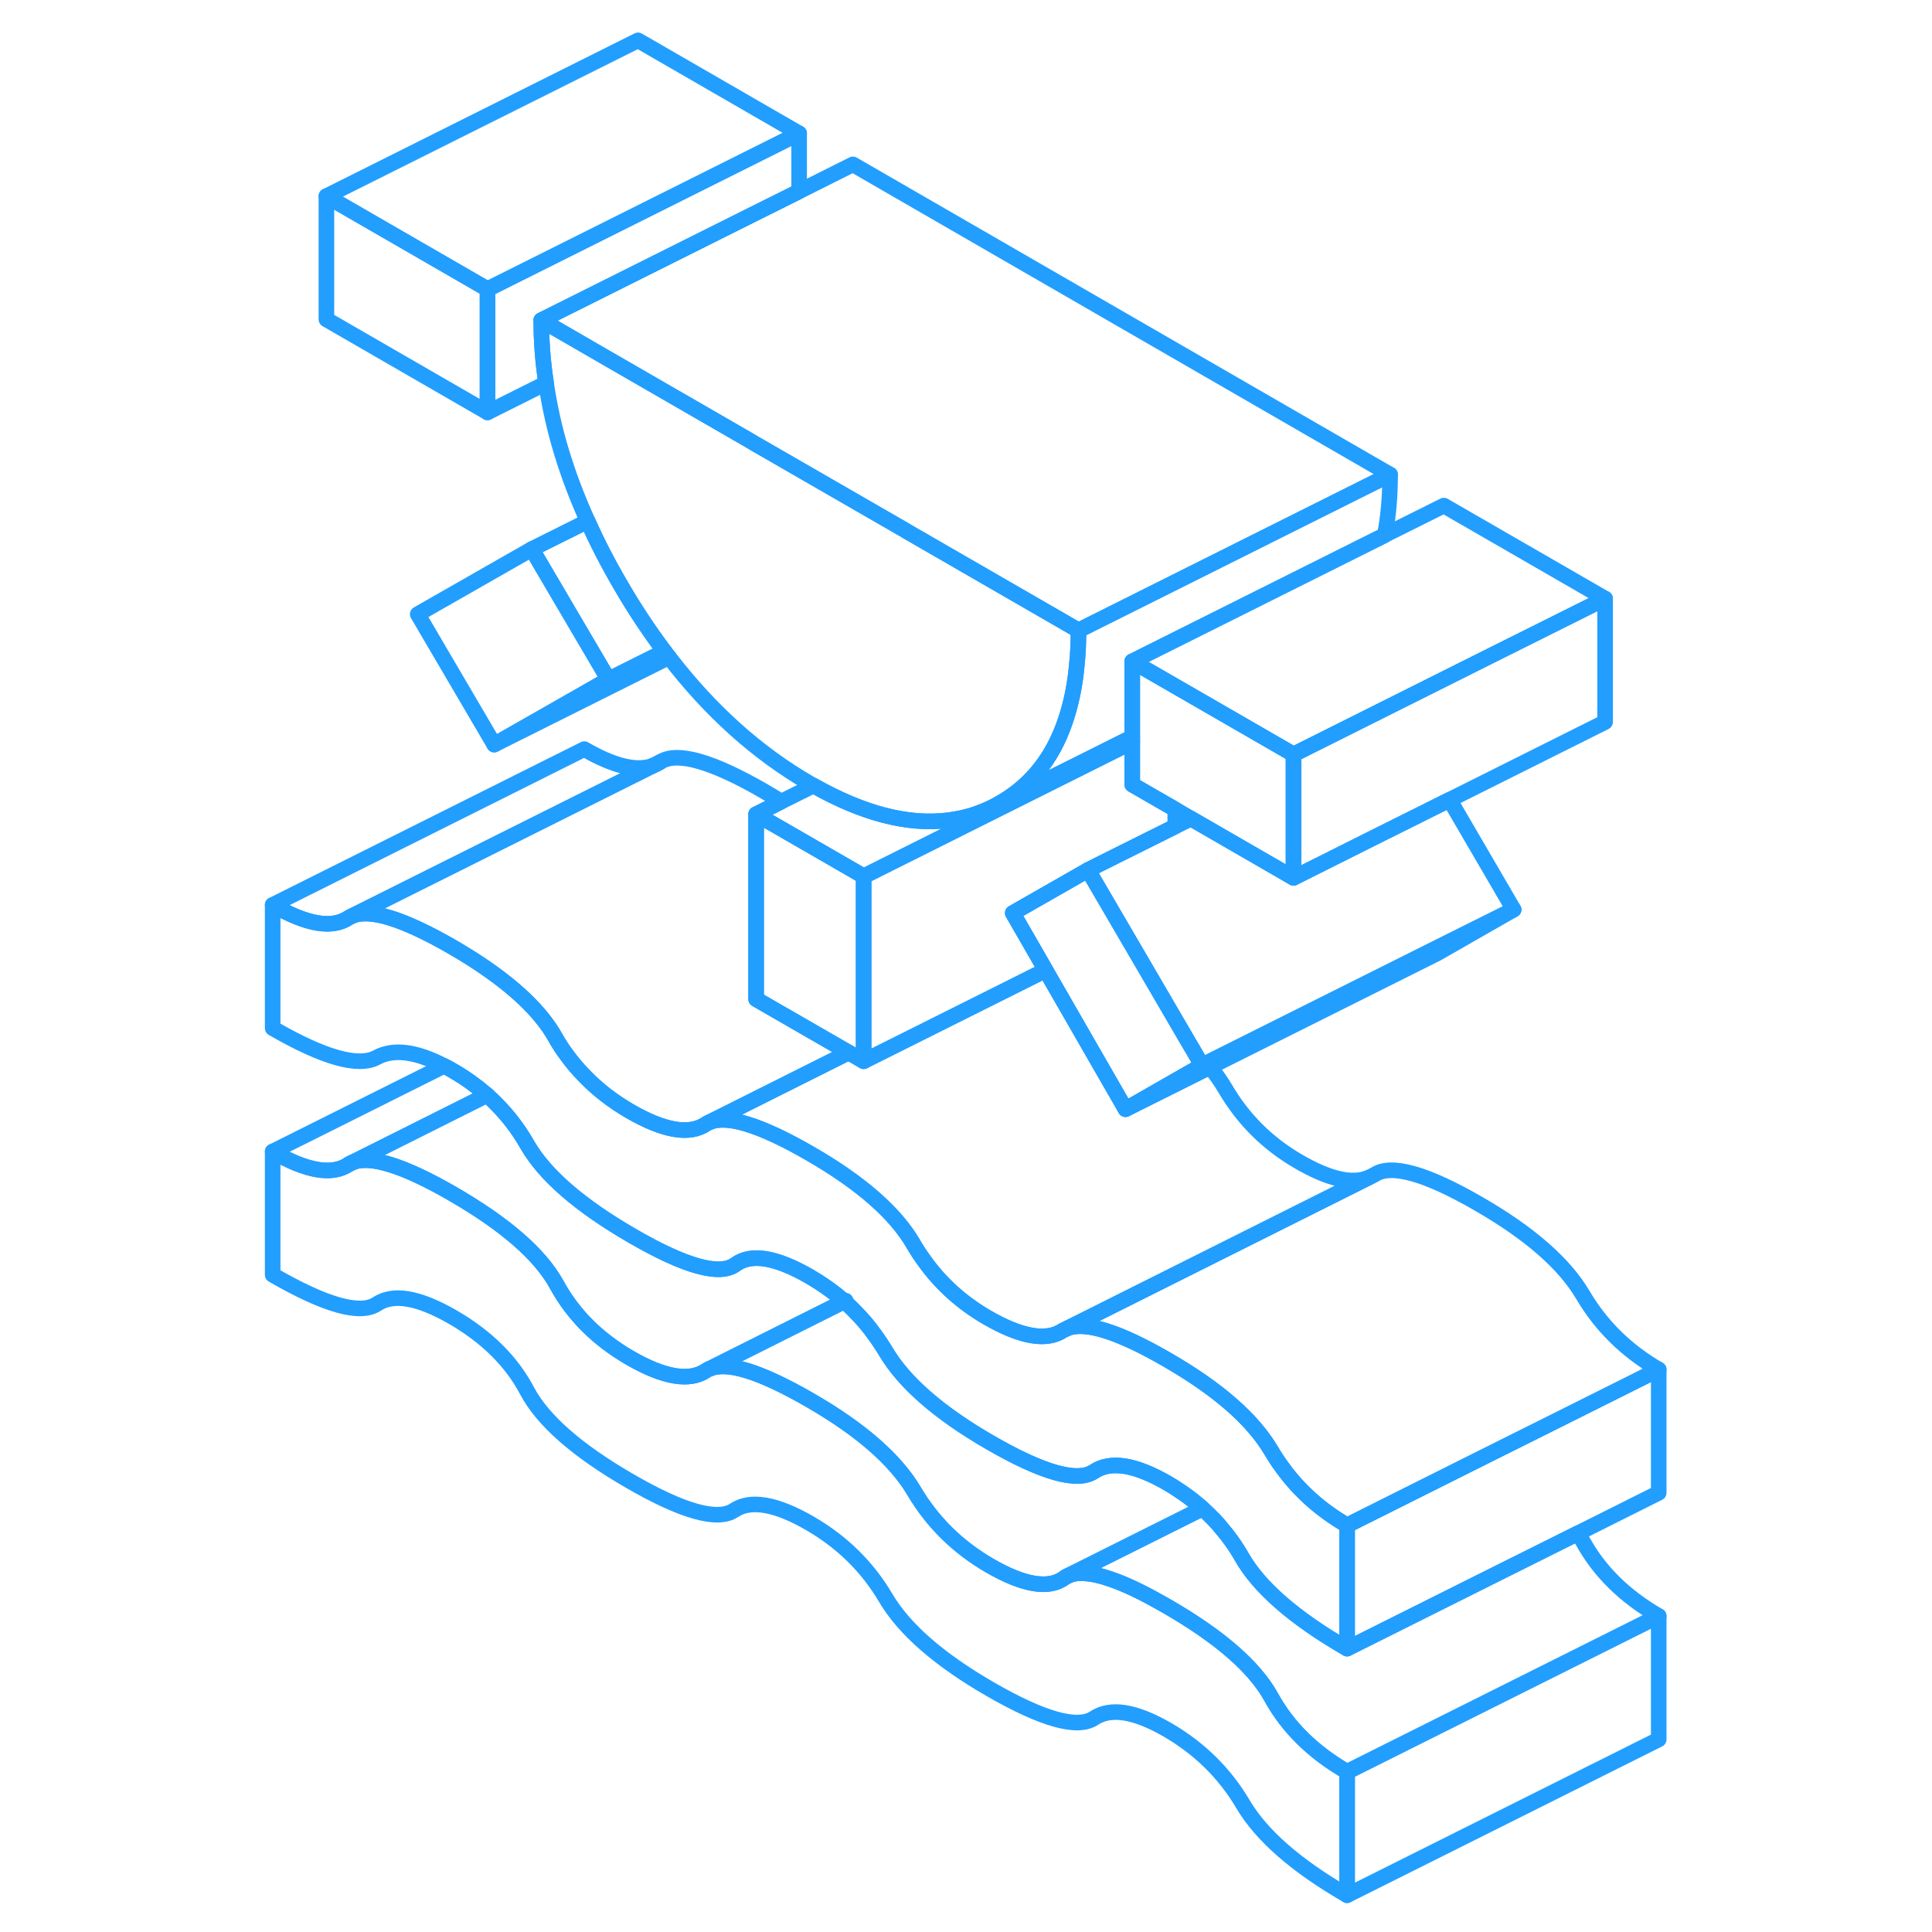 <svg width="48" height="48" viewBox="0 0 93 124" fill="none" xmlns="http://www.w3.org/2000/svg" stroke-width="1px" stroke-linecap="round" stroke-linejoin="round"><path d="M15.79 18.56V26.47L5.45 20.5V12.59L15.79 18.56Z" stroke="#229EFF" stroke-linejoin="round"/><path d="M70.96 113.72V121.64C67.69 119.75 65.46 117.8 64.28 115.8C63.1 113.8 61.48 112.21 59.41 111.01C57.34 109.82 55.78 109.57 54.71 110.28C53.65 110.98 51.42 110.36 48.03 108.4C44.76 106.51 42.53 104.56 41.35 102.56C40.17 100.56 38.55 98.97 36.48 97.77C34.3 96.51 32.67 96.23 31.61 96.94C30.55 97.64 28.32 97.02 24.93 95.06C21.54 93.1 19.34 91.17 18.33 89.27C17.33 87.37 15.73 85.79 13.55 84.53C11.36 83.27 9.74 82.99 8.68 83.7C7.61 84.4 5.39 83.78 2 81.82V73.91C4.18 75.17 5.8 75.45 6.87 74.74C6.94 74.69 7.02 74.65 7.1 74.62C8.23 74.13 10.38 74.79 13.55 76.62C16.94 78.58 19.17 80.52 20.23 82.45C21.29 84.39 22.86 85.95 24.93 87.15C27.11 88.41 28.74 88.68 29.8 87.98C29.87 87.93 29.94 87.89 30.02 87.86H30.03C31.16 87.36 33.31 88.03 36.48 89.86C39.76 91.75 41.98 93.7 43.16 95.69C44.34 97.69 45.96 99.29 48.03 100.49C50.22 101.75 51.81 102.01 52.82 101.27C52.89 101.22 52.96 101.18 53.04 101.14C53.2 101.07 53.38 101.02 53.58 100.99C53.8 100.96 54.04 100.96 54.31 101C54.4 101 54.5 101.02 54.61 101.04C54.64 101.04 54.68 101.04 54.72 101.06C54.82 101.08 54.93 101.1 55.04 101.13C55.2 101.17 55.36 101.21 55.53 101.27C55.74 101.34 55.96 101.41 56.19 101.5C57.11 101.85 58.18 102.39 59.41 103.1C62.8 105.06 65.03 107 66.09 108.93C67.16 110.87 68.78 112.46 70.96 113.72Z" stroke="#229EFF" stroke-linejoin="round"/><path d="M70.96 97.9V105.81C67.57 103.85 65.32 101.89 64.2 99.93C63.81 99.24 63.35 98.6 62.83 98C62.75 97.89 62.66 97.79 62.57 97.7C62.48 97.6 62.38 97.49 62.27 97.39C62.18 97.3 62.1 97.21 62.01 97.13C61.9 97.02 61.79 96.92 61.68 96.82C61.68 96.82 61.677 96.817 61.67 96.81C61.58 96.72 61.49 96.65 61.39 96.57C61.01 96.24 60.6 95.94 60.16 95.65C59.92 95.48 59.67 95.33 59.41 95.18C57.34 93.99 55.78 93.74 54.71 94.45C53.65 95.16 51.42 94.53 48.03 92.57C44.76 90.68 42.53 88.73 41.35 86.74C41.23 86.54 41.11 86.35 40.98 86.16C40.88 86 40.77 85.85 40.66 85.7C40.27 85.14 39.83 84.63 39.35 84.15C39.27 84.07 39.2 83.99 39.12 83.92C38.98 83.78 38.84 83.65 38.69 83.52C38.02 82.93 37.28 82.41 36.48 81.94C34.3 80.68 32.7 80.42 31.7 81.16C30.69 81.9 28.49 81.29 25.1 79.33C21.71 77.37 19.45 75.41 18.33 73.45C18.03 72.93 17.71 72.44 17.34 71.97C17.22 71.82 17.1 71.66 16.97 71.52C16.78 71.29 16.58 71.08 16.37 70.87C16.3 70.8 16.23 70.72 16.15 70.65C16.02 70.52 15.89 70.4 15.76 70.28C15.67 70.21 15.59 70.14 15.5 70.07C15.35 69.93 15.18 69.8 15.01 69.68C14.56 69.33 14.07 69.01 13.55 68.71C13.36 68.6 13.18 68.5 13 68.41C11.19 67.47 9.75 67.29 8.68 67.87C7.5 68.51 5.27 67.88 2 65.99V58.08C4.18 59.34 5.8 59.62 6.87 58.91C6.89 58.9 6.91 58.88 6.94 58.87L7.1 58.79C8.23 58.3 10.38 58.96 13.55 60.79C16.1 62.27 18.01 63.77 19.25 65.29C19.6 65.72 19.9 66.15 20.14 66.58C20.36 66.98 20.61 67.36 20.88 67.72C21.22 68.19 21.59 68.63 22 69.04C22.83 69.91 23.81 70.67 24.93 71.32C27.11 72.58 28.74 72.86 29.8 72.15C29.82 72.15 29.84 72.12 29.86 72.11L30.03 72.03C31.16 71.54 33.31 72.2 36.48 74.03C39.76 75.92 41.97 77.86 43.12 79.84C43.34 80.22 43.58 80.59 43.84 80.94C44.89 82.41 46.24 83.62 47.86 84.56C50.04 85.82 51.67 86.1 52.73 85.39L53 85.26C54.15 84.8 56.29 85.46 59.41 87.27C62.69 89.16 64.91 91.11 66.09 93.11C66.32 93.5 66.57 93.88 66.84 94.24C67.92 95.72 69.3 96.94 70.96 97.9Z" stroke="#229EFF" stroke-linejoin="round"/><path d="M23.55 43.61L16.22 47.79L11.31 39.42L18.63 35.24L23.55 43.61Z" stroke="#229EFF" stroke-linejoin="round"/><path d="M53.72 40.46C53.72 41.21 53.69 41.92 53.62 42.6C53.52 43.76 53.32 44.82 53.03 45.79C52.25 48.42 50.8 50.33 48.68 51.54C48.61 51.58 48.54 51.62 48.47 51.66C48.19 51.81 47.91 51.94 47.62 52.06C47.44 52.13 47.26 52.2 47.08 52.26C46.91 52.32 46.75 52.37 46.58 52.41C46.55 52.42 46.53 52.42 46.5 52.43C46.32 52.48 46.14 52.52 45.95 52.55C45.85 52.57 45.75 52.59 45.64 52.6C45.54 52.63 45.43 52.64 45.32 52.65C42.77 52.96 39.9 52.22 36.71 50.42C36.64 50.38 36.56 50.33 36.48 50.29C33.11 48.34 30.1 45.64 27.44 42.18C27.34 42.06 27.24 41.94 27.15 41.81C26.14 40.47 25.18 39.02 24.28 37.46C23.5 36.12 22.81 34.78 22.22 33.45C20.86 30.45 19.97 27.5 19.55 24.59C19.34 23.23 19.24 21.89 19.24 20.55L23.13 22.8L32.59 28.26L32.96 28.48L42.64 34.06L42.7 34.1L53.72 40.46Z" stroke="#229EFF" stroke-linejoin="round"/><path d="M90.96 103.72V111.64L70.96 121.64V113.72L84.92 106.74L90.96 103.72Z" stroke="#229EFF" stroke-linejoin="round"/><path d="M61.68 96.82L53.04 101.14C52.96 101.18 52.89 101.22 52.82 101.27C51.81 102.01 50.22 101.75 48.03 100.49C45.96 99.29 44.34 97.689 43.16 95.689C41.98 93.7 39.76 91.749 36.48 89.859C33.31 88.029 31.16 87.359 30.03 87.859L38.69 83.519C38.84 83.65 38.98 83.78 39.12 83.92C39.2 83.99 39.27 84.07 39.35 84.15C39.83 84.629 40.27 85.139 40.66 85.7C40.77 85.85 40.88 85.999 40.98 86.159C41.11 86.35 41.23 86.54 41.35 86.74C42.53 88.73 44.76 90.68 48.03 92.57C51.42 94.529 53.65 95.159 54.71 94.45C55.78 93.74 57.34 93.989 59.41 95.179C59.67 95.329 59.92 95.49 60.16 95.65C60.6 95.939 61.01 96.24 61.39 96.57C61.49 96.65 61.58 96.719 61.67 96.809C61.67 96.809 61.674 96.813 61.68 96.82Z" stroke="#229EFF" stroke-linejoin="round"/><path d="M38.69 83.52L30.03 87.86H30.02C29.94 87.89 29.87 87.93 29.8 87.98C28.74 88.68 27.11 88.41 24.93 87.15C22.86 85.95 21.29 84.39 20.23 82.45C19.17 80.52 16.94 78.58 13.55 76.62C10.38 74.79 8.23 74.13 7.1 74.62L15.76 70.28C15.89 70.4 16.02 70.52 16.15 70.65C16.23 70.72 16.3 70.8 16.37 70.87C16.58 71.08 16.78 71.29 16.97 71.52C17.1 71.66 17.22 71.82 17.34 71.97C17.71 72.44 18.03 72.93 18.33 73.45C19.45 75.41 21.71 77.37 25.1 79.33C28.49 81.29 30.69 81.9 31.7 81.16C32.7 80.42 34.3 80.68 36.48 81.94C37.28 82.41 38.02 82.93 38.69 83.52Z" stroke="#229EFF" stroke-linejoin="round"/><path d="M90.96 103.72L84.92 106.74L70.96 113.72C68.78 112.46 67.16 110.87 66.09 108.93C65.03 107 62.8 105.06 59.41 103.1C58.18 102.39 57.11 101.85 56.19 101.5C55.96 101.41 55.74 101.33 55.53 101.27C55.36 101.21 55.2 101.17 55.04 101.13C54.93 101.1 54.82 101.08 54.72 101.06C54.68 101.04 54.64 101.04 54.61 101.04C54.5 101.02 54.4 101 54.31 101C54.04 100.96 53.8 100.96 53.58 100.99C53.37 101.01 53.2 101.06 53.04 101.14L61.68 96.82C61.79 96.92 61.9 97.02 62.01 97.13C62.1 97.21 62.18 97.3 62.27 97.39C62.38 97.49 62.48 97.6 62.57 97.7C62.66 97.79 62.75 97.89 62.83 98C63.35 98.6 63.81 99.24 64.2 99.93C65.32 101.89 67.57 103.85 70.96 105.81L79.92 101.33L85.77 98.41C85.89 98.58 85.99 98.76 86.09 98.93C87.16 100.87 88.78 102.46 90.96 103.72Z" stroke="#229EFF" stroke-linejoin="round"/><path d="M15.76 70.28L7.1 74.62C7.02 74.65 6.94 74.69 6.87 74.74C5.8 75.45 4.18 75.17 2 73.91L13 68.41C13.18 68.5 13.36 68.6 13.55 68.71C14.07 69.01 14.56 69.33 15.01 69.68C15.18 69.8 15.34 69.93 15.5 70.07C15.59 70.14 15.67 70.21 15.76 70.28Z" stroke="#229EFF" stroke-linejoin="round"/><path d="M90.96 87.9V95.81L85.77 98.41L79.92 101.33L70.96 105.81V97.9L79.93 93.41L84.88 90.94L90.96 87.9Z" stroke="#229EFF" stroke-linejoin="round"/><path d="M26.39 49.15L7.1 58.79L6.94 58.87C6.94 58.87 6.89 58.9 6.87 58.91C5.8 59.62 4.18 59.34 2 58.08L22 48.08C23.88 49.17 25.34 49.52 26.39 49.15Z" stroke="#229EFF" stroke-linejoin="round"/><path d="M38.97 67.55L30.03 72.03L29.86 72.11C29.86 72.11 29.82 72.14 29.8 72.15C28.74 72.86 27.11 72.579 24.93 71.32C23.81 70.669 22.83 69.91 22 69.04C21.59 68.63 21.22 68.189 20.88 67.719C20.61 67.359 20.36 66.98 20.14 66.579C19.9 66.15 19.6 65.72 19.25 65.29C18.01 63.77 16.1 62.27 13.55 60.79C10.38 58.96 8.23 58.3 7.1 58.79L26.39 49.15C26.56 49.09 26.72 49.01 26.87 48.91L26.94 48.87C28.02 48.24 30.23 48.87 33.55 50.79C33.93 51.01 34.29 51.23 34.64 51.45L33.03 52.26V64.13L38.95 67.54H38.97V67.55Z" stroke="#229EFF" stroke-linejoin="round"/><path d="M72.28 75.609L53 85.26L52.73 85.389C51.67 86.1 50.04 85.819 47.86 84.559C46.24 83.619 44.89 82.409 43.84 80.939C43.58 80.59 43.34 80.219 43.12 79.84C41.97 77.859 39.76 75.919 36.48 74.029C33.31 72.2 31.16 71.54 30.03 72.029L38.97 67.55L39.93 68.109L41.81 67.17L51.61 62.27L56.74 71.189L62.16 68.48C62.53 68.93 62.85 69.389 63.12 69.84C64.27 71.82 65.85 73.399 67.86 74.559C69.76 75.659 71.23 76.01 72.28 75.609Z" stroke="#229EFF" stroke-linejoin="round"/><path d="M90.96 87.899L84.88 90.939L79.93 93.409L70.96 97.899C69.3 96.939 67.92 95.719 66.84 94.239C66.57 93.879 66.32 93.499 66.09 93.109C64.91 91.109 62.69 89.159 59.41 87.269C56.29 85.459 54.15 84.799 53 85.259L72.28 75.609L72.36 75.579L72.73 75.389C73.79 74.689 76.02 75.309 79.41 77.269C82.69 79.159 84.91 81.109 86.09 83.109C87.27 85.109 88.89 86.699 90.96 87.899Z" stroke="#229EFF" stroke-linejoin="round"/><path d="M81.65 58.38L76.58 60.91L61.94 68.23L61.65 68.38L61 67.26L60.99 67.25L56.62 59.76L54.33 55.84L55.22 55.39L59.93 53.04L60.94 52.54L67.52 56.34L72.51 53.84L77.54 51.33L81.65 58.38Z" stroke="#229EFF" stroke-linejoin="round"/><path d="M39.93 56.24V68.11L38.97 67.55L38.95 67.54L33.03 64.13V52.26L39.93 56.24Z" stroke="#229EFF" stroke-linejoin="round"/><path d="M57.17 47.31V47.62L53.03 49.69L39.94 56.24H39.93L33.03 52.26L34.64 51.45L36.71 50.42C39.9 52.22 42.77 52.96 45.32 52.65C45.43 52.65 45.54 52.63 45.64 52.6C45.75 52.59 45.85 52.57 45.95 52.55C46.14 52.52 46.32 52.48 46.5 52.43C46.53 52.42 46.55 52.42 46.58 52.41C46.75 52.37 46.91 52.32 47.08 52.26C47.26 52.2 47.44 52.13 47.62 52.06C47.91 51.94 48.19 51.81 48.47 51.66L53.03 49.38L57.17 47.31Z" stroke="#229EFF" stroke-linejoin="round"/><path d="M59.93 51.95V53.04L55.22 55.39L54.33 55.84L49.5 58.6L51.4 61.9L51.61 62.27L41.81 67.17L39.93 68.11V56.24H39.94L53.03 49.69L57.17 47.62V50.36L59.93 51.95Z" stroke="#229EFF" stroke-linejoin="round"/><path d="M35.79 8.56V12.28L31.9 14.22L19.24 20.55C19.24 21.89 19.34 23.23 19.55 24.59L15.79 26.47V18.56L35.79 8.56Z" stroke="#229EFF" stroke-linejoin="round"/><path d="M35.79 8.56L15.79 18.56L5.45 12.59L25.45 2.59L35.79 8.56Z" stroke="#229EFF" stroke-linejoin="round"/><path d="M87.519 38.42V46.34L77.54 51.33L72.51 53.84L67.519 56.34V48.42L80.169 42.09L87.519 38.42Z" stroke="#229EFF" stroke-linejoin="round"/><path d="M73.72 30.46C73.72 31.87 73.61 33.16 73.38 34.34L58.99 41.54L57.17 42.45V47.31L53.03 49.38L48.47 51.66C48.54 51.62 48.61 51.58 48.68 51.54C50.8 50.33 52.25 48.42 53.03 45.79C53.32 44.82 53.52 43.76 53.62 42.6C53.69 41.92 53.72 41.21 53.72 40.46L55.4 39.62L73.72 30.46Z" stroke="#229EFF" stroke-linejoin="round"/><path d="M73.72 30.46L55.4 39.62L53.72 40.46L42.7 34.1L42.64 34.06L32.96 28.48L32.59 28.26L23.13 22.8L19.24 20.55L31.9 14.22L35.79 12.28L39.24 10.55L73.72 30.46Z" stroke="#229EFF" stroke-linejoin="round"/><path d="M87.52 38.42L80.17 42.09L67.52 48.42L61.68 45.05L57.17 42.45L58.99 41.54L73.38 34.35V34.34L77.17 32.45L87.52 38.42Z" stroke="#229EFF" stroke-linejoin="round"/><path d="M27.15 41.81L23.55 43.61L18.63 35.24L22.22 33.45C22.81 34.78 23.5 36.12 24.28 37.46C25.18 39.02 26.14 40.47 27.15 41.81Z" stroke="#229EFF" stroke-linejoin="round"/><path d="M27.44 42.18L16.22 47.79L23.55 43.61L27.15 41.81C27.24 41.94 27.34 42.06 27.44 42.18Z" stroke="#229EFF" stroke-linejoin="round"/><path d="M61.65 68.38L56.74 71.19L51.61 62.27L51.4 61.9L49.5 58.6L54.33 55.84L56.62 59.76L60.99 67.25L61 67.26L61.65 68.38Z" stroke="#229EFF" stroke-linejoin="round"/><path d="M67.52 48.42V56.34L60.94 52.54L59.93 51.95L57.17 50.36V42.45L61.68 45.05L67.52 48.42Z" stroke="#229EFF" stroke-linejoin="round"/><path d="M81.65 58.38L76.74 61.19L62.16 68.48L56.74 71.19L61.65 68.38L61.94 68.23L76.58 60.91L81.65 58.38Z" stroke="#229EFF" stroke-linejoin="round"/><path d="M26.87 48.91L26.39 49.15" stroke="#229EFF" stroke-linejoin="round"/><path d="M7.1 74.62L6.87 74.73" stroke="#229EFF" stroke-linejoin="round"/><path d="M38.78 83.48L38.69 83.519" stroke="#229EFF" stroke-linejoin="round"/><path d="M53.04 101.14L52.88 101.22" stroke="#229EFF" stroke-linejoin="round"/></svg>